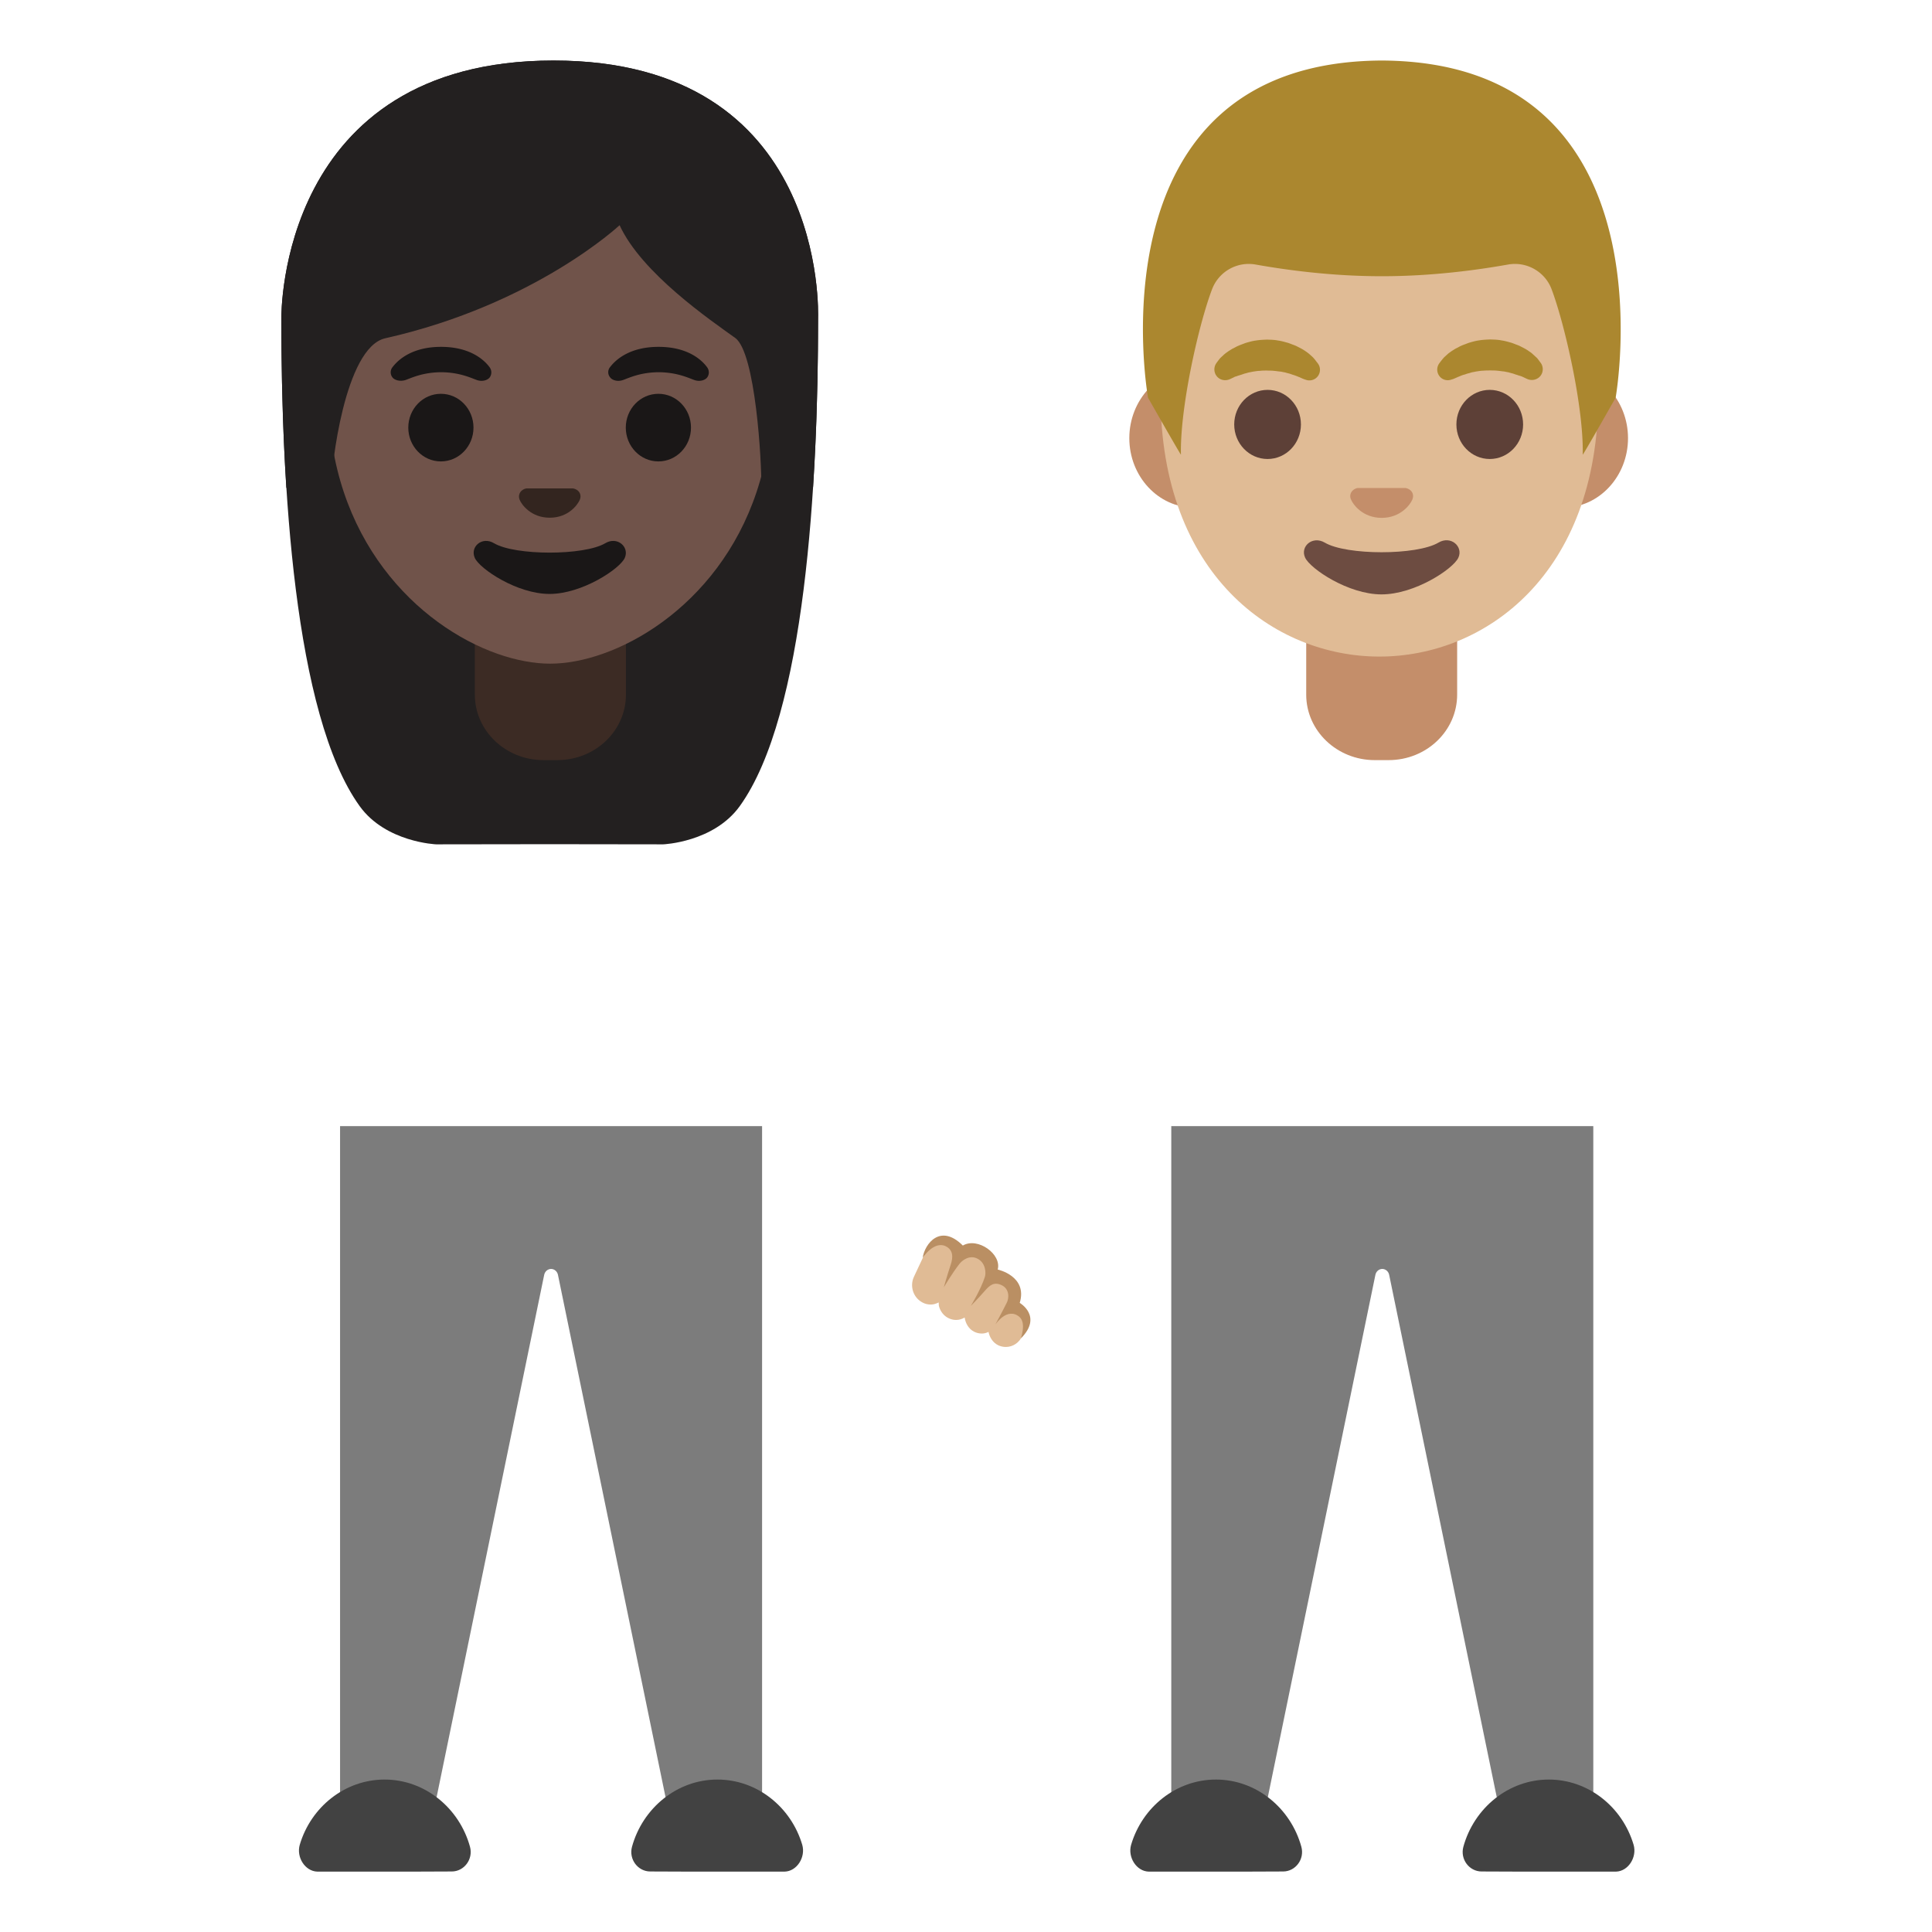 <svg xmlns="http://www.w3.org/2000/svg" width="3em" height="3em" viewBox="0 0 128 128"><linearGradient id="" x1="48.373" x2="65.03" y1="71.256" y2="49.223" gradientTransform="rotate(170.984 63.3 64.455)" gradientUnits="userSpaceOnUse"><stop offset="0" stop-color="#CCA47A"/><stop offset=".402" stop-color="#E0BB95"/></linearGradient><path fill="url(#)" d="M71.96 53s-3.53 11.93-5 15.33l-4.39 11.02c-.7 1.55-.08 3.58 1.39 4.43c1.69.97 4.14.24 4.95-1.53l12.54-26.41l-1.01-3.46z"/><path fill="#7C7C7C" d="M105.56 74.61v48.08h-5.65l-7.87-38.21c-.04-.24-.24-.41-.46-.41s-.42.17-.46.41l-7.87 38.21H77.6V74.61z"/><path fill="#424242" d="M102.61 124h4.45c.82-.02 1.41-.96 1.17-1.78c-.74-2.5-2.99-4.32-5.62-4.32c-2.68 0-4.96 1.9-5.66 4.46c-.22.82.39 1.63 1.21 1.63c0 .01 4.45.01 4.45.01m-22.05 0h-4.45c-.82-.02-1.41-.96-1.17-1.78c.74-2.5 2.99-4.32 5.62-4.32c2.68 0 4.96 1.9 5.66 4.46c.22.82-.39 1.63-1.21 1.63c0 .01-4.45.01-4.45.01"/><linearGradient id="" x1="23.735" x2="4.276" y1="74.508" y2="41.407" gradientTransform="rotate(180 63.732 64)" gradientUnits="userSpaceOnUse"><stop offset="0" stop-color="#CCA47A"/><stop offset=".401" stop-color="#E0BB95"/></linearGradient><path fill="url(#)" d="m100.1 54.1l9.7-.6s4.5 10 6 13.33c0 0 4.24 6.32 6.17 9.17c1.88 1.92 2.36 2.62 3.04 5.19c.75 2.83.4 4.38.04 5.06c-.35.69-2.25 2.46-3.42 1.38c-1.24-1.15-1.15-5.22-2.31-4.94c-.6.15.16 1.36.23 2.56s-.85 1.41-1.5 1.08c-.33-.17-1.85-2.71-1.85-2.71l-.65-4.21l-15.13-21.23z"/><linearGradient id="" x1="66.865" x2="70.29" y1="50.923" y2="56.52" gradientTransform="matrix(1 0 0 -1 0 128)" gradientUnits="userSpaceOnUse"><stop offset="0" stop-color="#CCA47A"/><stop offset="1" stop-color="#E0BB95" stop-opacity="0"/></linearGradient><path fill="url(#)" d="m66.37 69.83l-1.78 4.46l1.44 2.76l3.91 3.07l3.67-7.74z"/><linearGradient id="" x1="35.917" x2="35.917" y1="84.186" y2="50" gradientTransform="rotate(180 63.732 64)" gradientUnits="userSpaceOnUse"><stop offset="0" stop-color="#00BFA5"/><stop offset=".705" stop-color="#00B29A"/><stop offset="1" stop-color="#00AB94"/></linearGradient><path fill="url(#)" d="M80.94 44.87c2.42-.64 6.65-1.06 10.65-1.06c4-.01 8.19.42 10.61 1.06c7.55 2.01 9.42 5.56 11.67 11.65l-8.28 3.2V78h-28V59.72l-8.37-3.2c2.25-6.09 4.17-9.64 11.72-11.65"/><path fill="#C48E6A" d="M91.54 40.72h-5v5.3c0 2.4 2.04 4.34 4.54 4.34H92c2.51 0 4.54-1.94 4.54-4.34v-5.3zM79.1 33.63c-2.36 0-4.28-2.07-4.28-4.6s1.92-4.6 4.28-4.6h24.48c2.36 0 4.28 2.07 4.28 4.6s-1.92 4.6-4.28 4.6z"/><path fill="#E0BB95" d="M91.39 43.5c-6.98 0-14.5-5.42-14.5-17.32c0-9.53 5.54-19.82 14.5-19.82s14.5 10.28 14.5 19.82c0 11.9-7.52 17.32-14.5 17.32"/><path fill="#AB872F" d="m102.09 24.06l-.17-.23c-.03-.03-.05-.07-.09-.11c-.05-.05-.1-.09-.16-.15c-.06-.05-.12-.11-.19-.17s-.14-.1-.21-.15s-.15-.1-.24-.15s-.17-.09-.27-.14c-.09-.05-.19-.09-.3-.13s-.2-.08-.32-.12c-.22-.06-.45-.13-.68-.16c-.24-.05-.48-.05-.73-.06c-.25.01-.49.02-.73.06c-.24.03-.47.1-.68.16c-.11.04-.21.08-.32.12s-.2.08-.3.13c-.09.05-.18.1-.27.14l-.24.15l-.21.15c-.06.05-.12.11-.17.15c-.05.05-.1.09-.15.14c-.04.05-.08.09-.11.13c-.13.16-.2.26-.2.26a.71.71 0 0 0 .16.98a.7.7 0 0 0 .64.09l.13-.04s.08-.03.21-.09c.03-.01.07-.03.11-.05c.04-.01.08-.03.13-.05c.09-.04.19-.08.32-.11c.06-.02.11-.04.17-.06c.06-.01.12-.03.19-.05c.03-.01.06-.02.1-.03c.03-.01.07-.01.1-.02c.07-.01.14-.03.21-.04c.14-.02.3-.05.45-.05c.15-.02.31-.01.46-.02c.15.01.31 0 .46.02c.15.01.3.04.45.05c.07.01.14.03.21.04c.03.01.07.01.1.02s.06.02.1.03c.06.02.13.03.19.05s.12.04.17.06c.06.02.11.03.16.05s.09.03.13.04s.08.03.12.04c.04.02.09.04.13.06c.16.08.26.12.26.12c.37.15.8-.02.95-.39c.09-.22.06-.48-.07-.67m-20.63 1.07s.09-.04.26-.12c.04-.02.08-.05.13-.06c.04-.01.08-.02.12-.04c.04-.01.08-.03.13-.04c.05-.02.1-.03.16-.05s.11-.04.17-.06s.12-.03.19-.05c.03-.01.06-.02.1-.03c.03-.01.07-.01.1-.02c.07-.01.14-.03.21-.04c.14-.02.3-.05.45-.05c.15-.02.31-.02.46-.02c.15.01.31 0 .46.02c.15.01.3.04.45.05c.07.01.14.03.21.04c.03.01.07.01.1.02s.06.02.1.03c.06.02.13.03.19.05s.12.04.17.06c.11.03.22.07.32.11c.05.02.09.04.13.05c.04.02.07.03.11.05c.13.06.21.09.21.09l.12.04a.702.702 0 0 0 .81-1.07l-.2-.26c-.03-.04-.07-.08-.11-.13c-.04-.04-.09-.09-.15-.14a2.6 2.6 0 0 0-.38-.3q-.105-.075-.24-.15c-.09-.05-.17-.09-.27-.14c-.09-.05-.19-.09-.3-.13s-.2-.08-.32-.12c-.22-.06-.45-.13-.68-.16c-.24-.05-.48-.05-.73-.06c-.25.01-.49.02-.73.06c-.24.03-.47.1-.68.16c-.11.04-.21.08-.32.12c-.1.04-.2.08-.3.13c-.09.05-.18.1-.27.14l-.24.15l-.21.15c-.07.06-.13.11-.19.17c-.06.05-.11.1-.16.15a1 1 0 0 0-.09.11c-.11.14-.17.23-.17.23a.72.72 0 0 0 .19 1c.21.14.48.15.69.06"/><g fill="#5D4037"><ellipse cx="98.7" cy="28.12" rx="2.21" ry="2.29"/><ellipse cx="83.98" cy="28.12" rx="2.21" ry="2.29"/></g><path fill="#6D4C41" d="M87.77 35.95c1.43.85 6.1.85 7.53 0c.82-.49 1.66.26 1.32 1s-2.88 2.43-5.09 2.43s-4.72-1.7-5.06-2.43c-.35-.74.48-1.48 1.3-1"/><path fill="#C48E6A" d="M89.81 32.37c.05-.02.09-.03.14-.04h3.17c.05.01.09.02.14.04c.29.11.45.41.31.73c-.13.32-.77 1.21-2.03 1.21s-1.9-.89-2.03-1.21c-.15-.31.02-.61.3-.73"/><path fill="#AB872F" d="M91.55 4.01s-.01 0 0 0h-.01c-19.47.1-15.48 22.34-15.48 22.34s2.19 3.85 2.18 3.77c-.07-3.11 1.17-8.61 2.06-10.95a2.6 2.6 0 0 1 2.91-1.64c1.91.34 4.95.77 8.3.77h.08c3.35 0 6.39-.43 8.3-.77c1.24-.23 2.47.46 2.91 1.64c.88 2.34 2.13 7.84 2.06 10.95c0 .08 2.18-3.77 2.18-3.77s3.98-22.24-15.49-22.34"/><radialGradient id="" cx="91.542" cy="105.227" r="16.362" gradientTransform="matrix(1 0 0 -1.128 0 141.438)" gradientUnits="userSpaceOnUse"><stop offset=".794" stop-color="#BFA055" stop-opacity="0"/><stop offset="1" stop-color="#BFA055"/></radialGradient><path fill="url(#)" d="M107.03 26.35s3.99-22.24-15.48-22.34h-.02c-.3 0-.6.01-.89.02c-.58.03-1.14.07-1.68.13h-.02c-.04.01-.07.01-.11.01c-16.38 2.07-12.78 22.18-12.78 22.18s2.19 3.85 2.18 3.77c-.07-3.11 1.17-8.61 2.06-10.95a2.6 2.6 0 0 1 2.91-1.64c1.91.34 4.95.77 8.3.77h.08c3.35 0 6.39-.43 8.3-.77c1.24-.23 2.47.46 2.91 1.64c.88 2.34 2.13 7.84 2.06 10.95c-.01.08 2.18-3.77 2.18-3.77"/><path fill="#7C7C7C" d="M22.53 74.61v48.08h5.65l7.87-38.21c.04-.24.24-.41.46-.41s.42.17.46.41l7.87 38.21h5.65V74.61z"/><path fill="#424242" d="M25.48 124h-4.45c-.82-.02-1.41-.96-1.17-1.78c.74-2.5 2.99-4.32 5.62-4.32c2.68 0 4.96 1.9 5.66 4.46c.22.82-.39 1.63-1.21 1.63c0 .01-4.45.01-4.45.01m22.05 0h4.45c.82-.02 1.41-.96 1.17-1.78c-.74-2.5-2.99-4.32-5.62-4.32c-2.68 0-4.96 1.9-5.66 4.46c-.22.82.39 1.63 1.21 1.63c0 .01 4.45.01 4.45.01"/><linearGradient id="" x1="65.262" x2="45.803" y1="74.507" y2="41.406" gradientTransform="matrix(1 0 0 -1 -40.898 128)" gradientUnits="userSpaceOnUse"><stop offset="0" stop-color="#5C4037"/><stop offset=".397" stop-color="#70534A"/></linearGradient><path fill="url(#)" d="m27.99 54.1l-9.7-.6s-4.5 10-6 13.33c0 0-4.24 6.32-6.17 9.17c-1.88 1.92-2.36 2.62-3.04 5.19c-.75 2.83-.4 4.38-.04 5.06s2.25 2.46 3.42 1.38c1.24-1.15 1.15-5.22 2.31-4.94c.6.15-.16 1.36-.23 2.56s.85 1.41 1.5 1.08c.33-.17 1.85-2.71 1.85-2.71l.65-4.21l15.13-21.24z"/><linearGradient id="" x1="143.186" x2="123.586" y1="53.383" y2="86.725" gradientTransform="scale(-1 1)rotate(-4.985 40.38 2284.562)" gradientUnits="userSpaceOnUse"><stop offset="0" stop-color="#5C4037"/><stop offset=".401" stop-color="#70534A"/></linearGradient><path fill="url(#)" d="m46.93 57.48l14.15 23.51s-1.53 2.62-.39 4.91c1.6 1.15 2.32-2.27 2.94-2.36c1.19-.18 3.08 4.56 4.34 4.56c2.41 1.04 3.53-2.18 3.57-4.08c.91-3.31-5.37-6.79-5.37-6.79c-1.68-3-4.67-9.8-4.67-9.8c-1.21-3.45-4.82-13.8-4.82-13.8l-9.71-.25z"/><path fill="#232020" d="M36.67 4.01c-18.18 0-18.03 16.81-18.03 17.08c0 10.89.83 26.27 5.19 32.32c1.73 2.4 5.07 2.53 5.07 2.53l7.52-.01l7.52.01s3.34-.13 5.07-2.53c4.36-6.05 5.19-21.43 5.19-32.32c0-.27.65-17.08-17.53-17.08"/><radialGradient id="" cx="36.418" cy="99.357" r="21.072" gradientTransform="matrix(1 0 0 -1.19 0 146.887)" gradientUnits="userSpaceOnUse"><stop offset=".794" stop-color="#444140" stop-opacity="0"/><stop offset="1" stop-color="#444140"/></radialGradient><path fill="url(#)" d="M36.67 4.01c-18.18 0-18.03 16.81-18.03 17.08c0 10.89.83 26.27 5.19 32.32c1.73 2.4 5.07 2.53 5.07 2.53l7.52-.01l7.52.01s3.34-.13 5.07-2.53c4.36-6.05 5.19-21.43 5.19-32.32c0-.27.65-17.08-17.53-17.08"/><linearGradient id="" x1="77.364" x2="77.364" y1="84.186" y2="50" gradientTransform="matrix(1 0 0 -1 -40.898 128)" gradientUnits="userSpaceOnUse"><stop offset="0" stop-color="#651FFF"/><stop offset=".705" stop-color="#5914F2"/><stop offset="1" stop-color="#530EEB"/></linearGradient><path fill="url(#)" d="M47.08 44.87c-2.42-.64-6.65-1.06-10.65-1.06c-4-.01-8.19.42-10.61 1.06c-7.55 2.01-9.42 5.56-11.67 11.65l8.28 3.2V78h28V59.72l8.37-3.2c-2.26-6.09-4.18-9.64-11.72-11.65"/><path fill="#3C2B24" d="M36.47 40.72h5v5.3c0 2.4-2.03 4.34-4.55 4.34h-.91c-2.51 0-4.55-1.94-4.55-4.34v-5.3z"/><path fill="#70534A" d="M36.45 8.39c7.63 0 14.69 5.67 14.69 17.7c0 9.66-5.98 15.38-11.19 17.22c-1.24.44-2.44.66-3.5.66s-2.25-.22-3.48-.65c-5.21-1.83-11.21-7.55-11.21-17.23c0-12.03 7.06-17.7 14.69-17.7"/><path fill="#1A1717" d="M32.73 35.99c1.4.83 5.97.83 7.37 0c.8-.48 1.62.25 1.29.98c-.33.72-2.82 2.38-4.98 2.38s-4.62-1.66-4.95-2.38c-.34-.73.47-1.46 1.27-.98"/><path fill="#33251F" d="M34.73 32.4c.05-.02.09-.03.14-.04h3.1c.05.01.1.02.14.04c.28.11.44.4.3.72s-.75 1.18-1.99 1.18s-1.86-.87-1.99-1.18s.02-.6.3-.72"/><g fill="#1A1717"><ellipse cx="43.62" cy="28.33" rx="2.16" ry="2.24"/><ellipse cx="29.21" cy="28.33" rx="2.16" ry="2.24"/></g><path fill="#1A1717" d="M40.42 24.32c.41-.54 1.36-1.34 3.21-1.34s2.8.79 3.21 1.34c.18.24.14.52.01.69c-.12.16-.46.3-.84.17s-1.13-.51-2.37-.52c-1.25.01-1.99.39-2.37.52s-.73-.01-.84-.17a.53.53 0 0 1-.01-.69m-14.41 0c.41-.54 1.36-1.34 3.21-1.34c1.84 0 2.8.79 3.21 1.34c.18.24.14.52.01.69c-.12.16-.46.3-.84.17s-1.13-.51-2.37-.52c-1.25.01-1.99.39-2.37.52c-.4.12-.75-.02-.86-.18a.54.54 0 0 1 .01-.68"/><path fill="#232020" d="M36.67 4.01c-18.18 0-18.03 16.81-18.03 17.08c0 3.44.08 7.33.33 11.23l2.98-.01c-.02-1.29.88-9.3 3.58-9.9c9.91-2.23 15.52-7.49 15.52-7.49c1.46 3.18 6.02 6.29 7.66 7.47c1.35.97 1.76 8.22 1.73 9.92h3.42c0-.02.01-.05.01-.07c.25-3.88.33-7.74.33-11.16c0-.26.65-17.07-17.53-17.07"/><radialGradient id="" cx="36.566" cy="97.573" r="22.073" gradientTransform="matrix(1 0 0 -1.214 0 148.833)" gradientUnits="userSpaceOnUse"><stop offset=".794" stop-color="#444140" stop-opacity="0"/><stop offset="1" stop-color="#444140"/></radialGradient><path fill="url(#)" d="M36.67 4.01c-18.18 0-18.03 16.81-18.03 17.08c0 3.44.08 7.33.33 11.23l2.98-.01c-.02-1.29.88-9.3 3.58-9.9c9.91-2.23 15.52-7.49 15.52-7.49c1.46 3.18 6.02 6.29 7.66 7.47c1.35.97 1.76 8.22 1.73 9.92h3.42c0-.02.01-.05.01-.07c.25-3.88.33-7.74.33-11.16c0-.26.65-17.07-17.53-17.07"/><path fill="#E0BB95" d="M67.34 86.4c-.16-.07-.32-.11-.5-.11c-.04 0-.07.01-.11.02l.05-.1c.28-.62.04-1.36-.55-1.66q-.24-.12-.51-.12c-.07 0-.14.02-.21.03c.25-.6.03-1.31-.53-1.61c-.17-.09-.35-.14-.54-.14c-.26 0-.51.1-.71.26c-.07-.37-.29-.72-.66-.91c-.17-.09-.35-.13-.53-.13c-.46 0-.87.27-1.07.7l-.92 1.96c-.29.62-.05 1.39.58 1.71c.17.09.35.13.54.13s.36-.06.52-.14c.01.1 0 .2.03.29c.1.32.3.58.58.73c.17.09.35.14.54.14c.21 0 .4-.06.57-.16c.06.39.27.76.63.94q.24.12.51.12c.16 0 .31-.04.44-.11c.08.38.3.72.65.89c.16.07.32.11.5.11c.47 0 .9-.29 1.09-.74l.18-.42c.3-.63.03-1.39-.57-1.68"/><path fill="#BA8F63" d="M67.56 86.32c.54-1.78-1.46-2.21-1.46-2.21c.28-1.01-1.32-2.17-2.31-1.59c-1.48-1.48-2.52-.13-2.66.81c0 0 .74-1.13 1.51-.77c.52.24.51.74.35 1.22c-.25.75-.46 1.51-.46 1.51s.56-.95 1.04-1.56c.16-.21.67-.63 1.21-.33c.54.29.55.96.47 1.2c-.26.82-.93 1.92-.93 1.92s.5-.51.92-.99c.33-.38.61-.62 1.11-.39c.54.25.51.86.35 1.17c-.33.66-.76 1.45-.76 1.45s.78-1.19 1.59-.52c.51.43.06 1.48.12 1.42c1.44-1.46-.09-2.34-.09-2.34"/></svg>